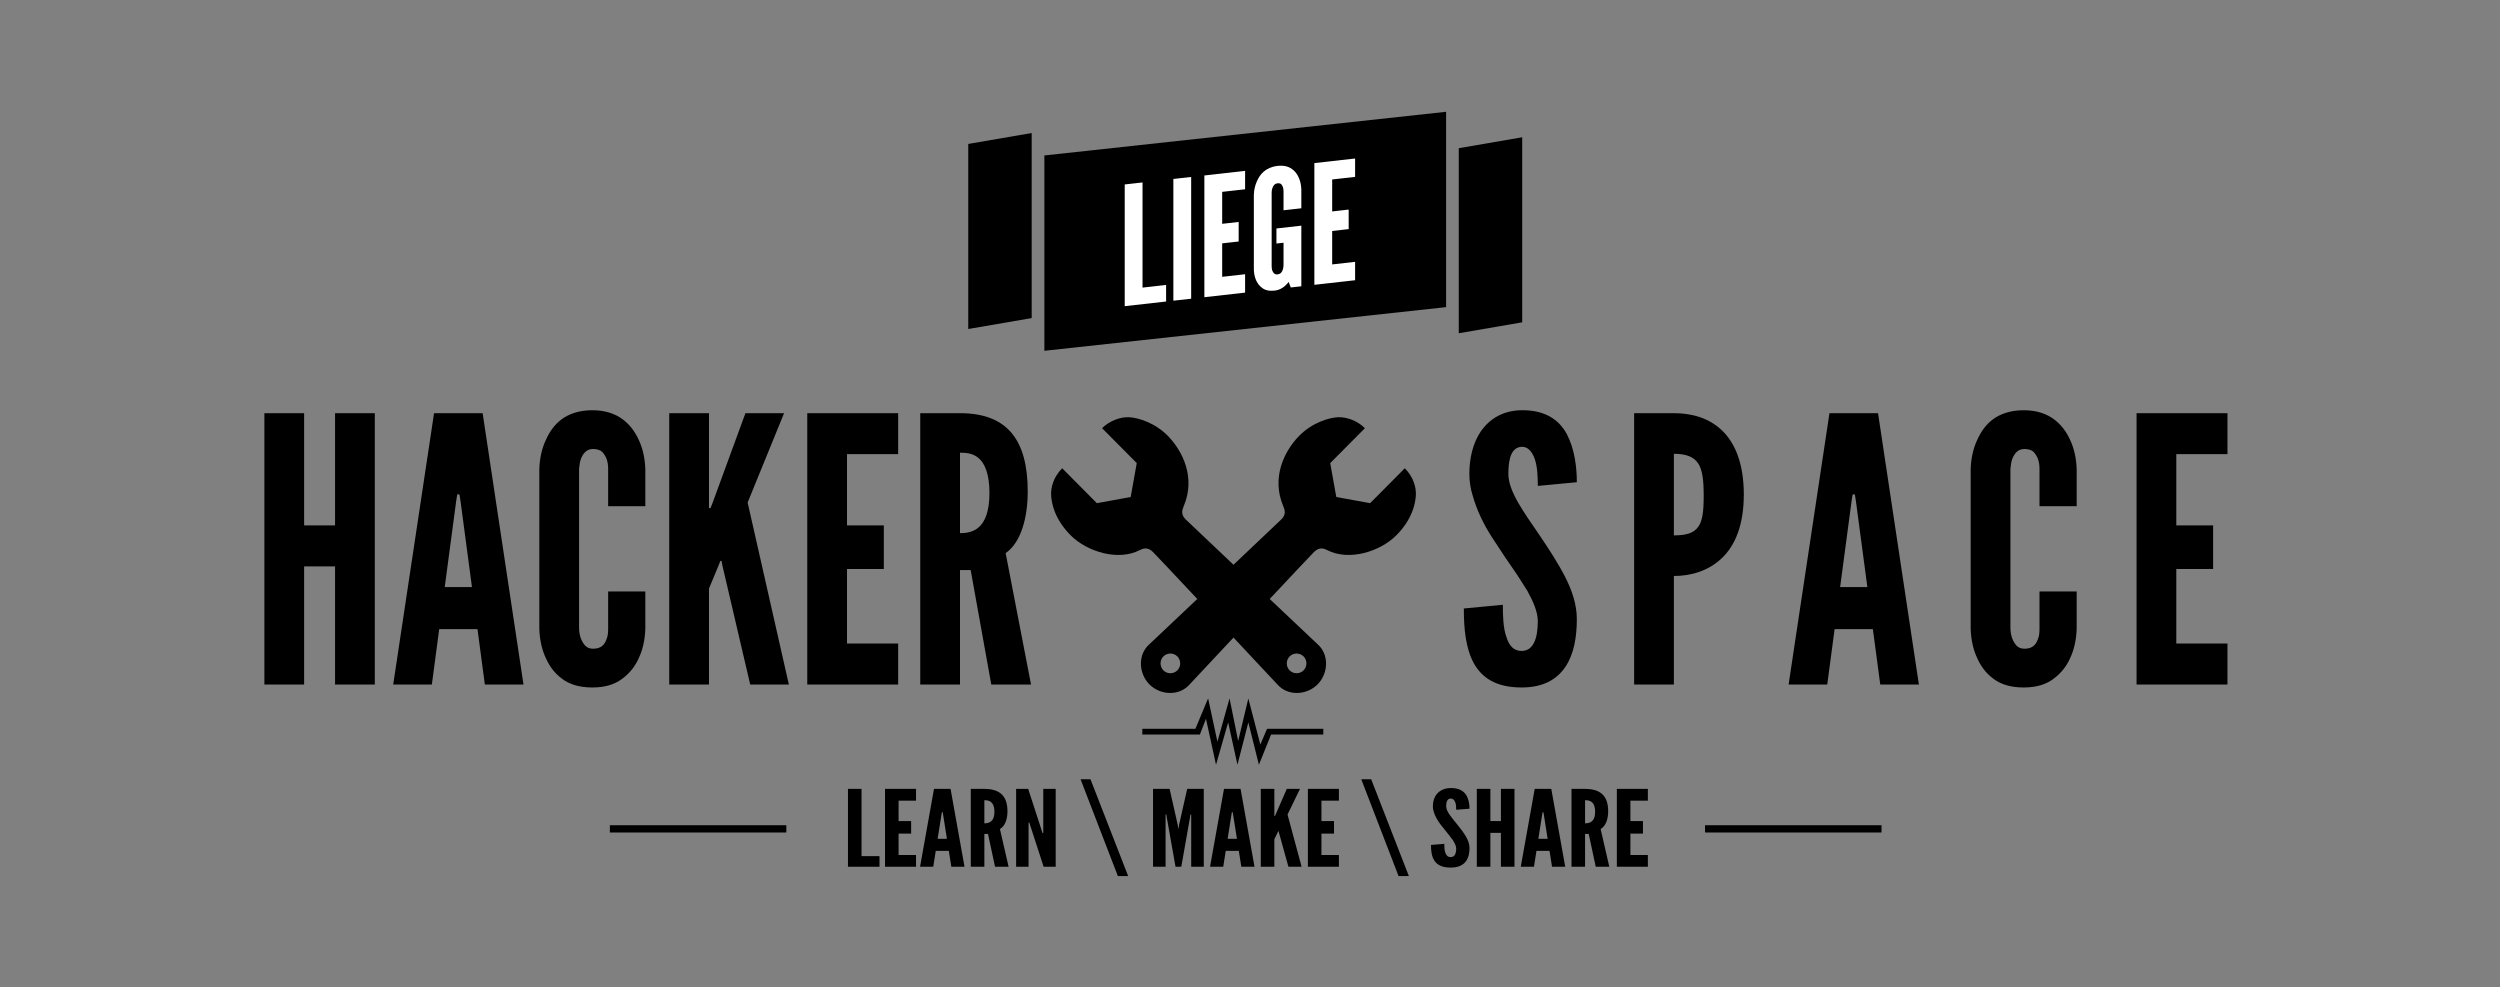 <?xml version="1.0" encoding="UTF-8" standalone="no"?>
<svg width="1033px" height="408px" viewBox="0 0 1033 408" version="1.1" xmlns="http://www.w3.org/2000/svg" xmlns:xlink="http://www.w3.org/1999/xlink">
    <rect x="0" y="0" width="1033" height="408" fill="#808080" stroke="none"/>
    <!-- Generator: Sketch 40.2 (33826) - http://www.bohemiancoding.com/sketch -->
    <title>banner/banner</title>
    <desc>Created with Sketch.</desc>
    <defs></defs>
    <g id="brand" stroke="none" stroke-width="1" fill="none" fill-rule="evenodd">
        <g id="banner/banner">
            <g id="logo" transform="translate(109, 46)">
                <g id="line" transform="translate(0, 22)" fill="#000000">
                    <path d="M29.443,166.033 L16.668,166.033 L16.668,214.848 L0.244,214.848 L0.244,102.727 L16.668,102.727 L16.668,149.101 L29.443,149.101 L29.443,102.727 L45.867,102.727 L45.867,214.848 L29.443,214.848 L29.443,166.033 Z M53.471,214.848 L70.352,102.727 L90.426,102.727 L107.307,214.848 L91.339,214.848 L88.297,191.966 L72.481,191.966 L69.439,214.848 L53.471,214.848 Z M81.301,139.185 L80.845,136.287 L79.933,136.287 L79.476,139.185 L74.762,174.576 L86.016,174.576 L81.301,139.185 Z M157.645,176.406 L157.645,191.813 C157.492,196.39 156.58,200.509 154.907,204.017 C153.538,207.068 151.409,209.966 148.368,212.255 C145.326,214.695 141.22,216.068 135.745,216.068 C130.271,216.068 126.012,214.695 122.971,212.255 C119.929,209.966 117.952,207.068 116.584,204.017 C114.911,200.509 113.998,196.39 113.846,191.813 L113.846,125.761 C113.998,121.338 114.911,117.219 116.584,113.71 C117.952,110.659 119.929,107.608 122.971,105.32 C126.012,103.032 130.271,101.507 135.745,101.507 C141.22,101.507 145.326,103.032 148.368,105.32 C151.409,107.608 153.538,110.659 154.907,113.71 C156.58,117.219 157.492,121.338 157.645,125.761 L157.645,141.168 L142.285,141.168 L142.285,125.761 C142.285,122.71 141.524,120.575 139.851,118.744 C139.091,117.982 137.722,117.524 136.049,117.524 C133.16,117.524 131.791,119.66 131.031,121.643 C130.575,122.863 130.423,124.236 130.271,125.761 L130.271,191.813 C130.423,195.017 131.335,197.153 132.856,198.831 C133.616,199.593 134.681,200.051 136.049,200.051 C139.547,200.051 140.916,198.22 141.676,195.932 C142.133,194.864 142.285,193.491 142.285,191.813 L142.285,176.406 L157.645,176.406 Z M183.954,102.727 L183.954,141.931 L184.562,141.931 L185.323,140.101 L199.01,102.727 L214.978,102.727 L199.922,139.643 L216.955,214.848 L200.987,214.848 L189.581,166.033 L189.125,163.745 L188.668,163.745 L187.756,166.033 L183.954,175.186 L183.954,214.848 L167.53,214.848 L167.53,102.727 L183.954,102.727 Z M224.559,102.727 L262.122,102.727 L262.122,119.66 L240.983,119.66 L240.983,149.101 L256.191,149.101 L256.191,167.101 L240.983,167.101 L240.983,197.915 L262.122,197.915 L262.122,214.848 L224.559,214.848 L224.559,102.727 Z M300.598,214.848 L292.082,167.559 L287.671,167.559 L287.671,214.848 L271.247,214.848 L271.247,102.727 L287.671,102.727 C307.289,102.727 315.654,113.863 315.654,135.067 C315.654,146.202 312.764,156.27 306.529,160.542 L317.022,214.848 L300.598,214.848 Z M287.671,152.304 C289.952,152.304 292.994,151.999 295.427,149.863 C297.861,147.728 299.838,143.609 299.838,135.677 C299.838,127.744 297.861,123.473 295.427,121.338 C292.994,119.202 289.952,119.049 287.671,119.049 L287.671,152.304 Z" id="HACKER"></path>
                    <path d="M526.423,132.778 C526.423,129.117 526.271,124.999 525.207,121.795 C524.142,118.744 522.469,116.609 519.884,116.609 C515.626,116.761 514.257,121.185 514.257,127.744 C514.257,131.558 515.93,135.524 518.363,139.796 C520.796,144.067 523.99,148.491 527.184,153.219 C530.986,158.864 534.788,164.66 537.677,170.305 C540.567,175.949 542.544,181.745 542.544,187.847 C542.544,195.322 541.327,202.339 537.829,207.526 C534.331,212.712 528.704,216.068 519.732,216.068 C509.238,216.068 503.307,212.102 499.962,206 C496.616,199.898 495.856,191.813 495.856,183.423 L511.976,181.898 C511.976,186.627 512.128,191.356 513.345,194.864 C514.409,198.525 516.234,200.966 519.732,200.966 C524.598,200.966 526.423,195.78 526.423,188.61 C526.423,184.949 524.598,180.678 522.165,176.254 C520.796,174.118 519.428,171.83 517.907,169.542 C514.713,164.965 511.215,159.779 507.566,154.135 C503.916,148.491 501.178,142.694 499.505,136.745 C498.593,133.846 498.137,130.795 498.137,127.744 C498.137,121.643 499.505,115.083 503.003,110.049 C506.501,105.168 511.824,101.659 519.58,101.507 C529.465,101.354 535.244,105.473 538.437,111.422 C541.631,117.524 542.544,124.999 542.544,131.253 L526.423,132.778 Z M566.222,102.727 L582.647,102.727 C589.794,102.727 596.942,104.558 602.417,109.744 C607.892,114.931 611.542,123.473 611.542,136.287 C611.542,149.101 607.892,157.491 602.417,162.677 C596.942,167.864 589.794,169.999 582.647,169.999 L582.647,214.848 L566.222,214.848 L566.222,102.727 Z M582.647,153.219 C587.665,153.219 590.859,152.304 592.684,149.711 C594.509,147.27 594.965,143.152 594.965,136.897 C594.965,130.643 594.509,126.219 592.684,123.473 C590.859,120.727 587.665,119.507 582.647,119.507 L582.647,153.219 Z M630.05,214.848 L646.93,102.727 L667.005,102.727 L683.885,214.848 L667.917,214.848 L664.875,191.966 L649.059,191.966 L646.018,214.848 L630.05,214.848 Z M657.88,139.185 L657.424,136.287 L656.511,136.287 L656.055,139.185 L651.341,174.576 L662.594,174.576 L657.88,139.185 Z M749.081,176.406 L749.081,191.813 C748.929,196.39 748.017,200.509 746.344,204.017 C744.975,207.068 742.846,209.966 739.804,212.255 C736.763,214.695 732.657,216.068 727.182,216.068 C721.707,216.068 717.449,214.695 714.407,212.255 C711.366,209.966 709.389,207.068 708.02,204.017 C706.347,200.509 705.435,196.39 705.283,191.813 L705.283,125.761 C705.435,121.338 706.347,117.219 708.02,113.71 C709.389,110.659 711.366,107.608 714.407,105.32 C717.449,103.032 721.707,101.507 727.182,101.507 C732.657,101.507 736.763,103.032 739.804,105.32 C742.846,107.608 744.975,110.659 746.344,113.71 C748.017,117.219 748.929,121.338 749.081,125.761 L749.081,141.168 L733.721,141.168 L733.721,125.761 C733.721,122.71 732.961,120.575 731.288,118.744 C730.528,117.982 729.159,117.524 727.486,117.524 C724.597,117.524 723.228,119.66 722.468,121.643 C722.011,122.863 721.859,124.236 721.707,125.761 L721.707,191.813 C721.859,195.017 722.772,197.153 724.293,198.831 C725.053,199.593 726.117,200.051 727.486,200.051 C730.984,200.051 732.353,198.22 733.113,195.932 C733.569,194.864 733.721,193.491 733.721,191.813 L733.721,176.406 L749.081,176.406 Z M773.825,102.727 L811.388,102.727 L811.388,119.66 L790.249,119.66 L790.249,149.101 L805.457,149.101 L805.457,167.101 L790.249,167.101 L790.249,197.915 L811.388,197.915 L811.388,214.848 L773.825,214.848 L773.825,102.727 Z" id="SPACE"></path>
                    <g id="wrench" transform="translate(325.308, 104.384)">
                        <g id="Layer_1">
                            <path d="M75.37,60.971 C85.634,51.263 94.389,42.973 95.204,42.165 C97.232,40.13 96.548,38.222 95.939,36.772 C90.842,24.766 96.598,13.954 102.076,8.155 C107.732,2.126 115.035,0.192 118.459,0.014 C121.857,-0.164 126.447,1.312 129.668,4.542 L115.34,18.966 L117.85,32.982 L131.824,35.526 L146.152,21.103 C149.779,24.74 150.92,29.09 150.717,32.372 C150.514,35.679 149.297,42.14 142.627,48.83 C135.958,55.52 123.1,59.59 114.072,54.91 C112.778,54.248 110.851,53.536 108.695,55.648 C107.757,56.569 99.753,65.072 90.328,75.112 C101.037,85.232 110.06,93.754 110.06,93.754 C114.98,98.002 114.625,105.862 110.086,110.441 C105.47,114.995 97.685,115.275 93.45,110.365 C93.45,110.365 85.236,101.589 75.37,91.061 C65.503,101.589 57.29,110.365 57.29,110.365 C53.055,115.275 45.269,114.995 40.654,110.441 C36.114,105.862 35.759,98.002 40.679,93.754 C40.679,93.754 49.702,85.232 60.412,75.112 C50.987,65.072 42.983,56.569 42.044,55.648 C39.889,53.536 37.961,54.248 36.668,54.91 C27.64,59.59 14.782,55.52 8.112,48.83 C1.443,42.14 0.225,35.679 0.022,32.372 C-0.18,29.09 0.961,24.74 4.587,21.103 L18.916,35.526 L32.889,32.982 L35.4,18.966 L21.071,4.542 C24.292,1.312 28.882,-0.164 32.281,0.014 C35.704,0.192 43.008,2.126 48.663,8.155 C54.141,13.954 59.898,24.766 54.801,36.772 C54.192,38.222 53.507,40.13 55.536,42.165 C56.351,42.973 65.106,51.263 75.37,60.971 Z M52.167,104.616 C50.57,106.193 47.983,106.193 46.411,104.616 C44.838,103.013 44.838,100.419 46.411,98.842 C48.008,97.264 50.595,97.264 52.167,98.842 C53.74,100.444 53.74,103.039 52.167,104.616 Z M98.572,104.616 C100.17,106.193 102.757,106.193 104.329,104.616 C105.901,103.013 105.901,100.419 104.329,98.842 C102.731,97.264 100.145,97.264 98.572,98.842 C97,100.444 97,103.039 98.572,104.616 Z" id="Combined-Shape"></path>
                        </g>
                    </g>
                    <g id="baseline" transform="translate(142.379, 109.989)">
                        <polygon id="Line" points="2.111 166 72.032 166 73.532 166 73.532 163 72.032 163 2.111 163 0.611 163 0.611 166"></polygon>
                        <polygon id="Line" points="454.644 166 524.565 166 526.065 166 526.065 163 524.565 163 454.644 163 453.144 163 453.144 166"></polygon>
                    </g>
                </g>
                <g id="liege" transform="translate(291, 0)">
                    <polygon id="Rectangle-1" fill="#000000" points="197.524 0.191 197.524 80.905 31.534 98.945 31.534 18.231"></polygon>
                    <polygon id="Rectangle-1" fill="#000000" points="228.975 87.185 202.766 91.699 202.766 15.233 228.975 10.719"></polygon>
                    <polygon id="Rectangle-1" fill="#000000" points="26.292 85.43 0.083 89.944 0.083 13.478 26.292 8.964"></polygon>
                    <path d="M72.091,29.384 L72.091,72.838 L81.836,71.741 L81.836,78.584 L64.732,80.51 L64.732,30.213 L72.091,29.384 Z M92.193,27.12 L92.193,77.418 L84.834,78.246 L84.834,27.949 L92.193,27.12 Z M114.476,24.611 L114.476,32.207 L105.004,33.273 L105.004,46.481 L111.819,45.713 L111.819,53.788 L105.004,54.556 L105.004,68.379 L114.476,67.312 L114.476,74.908 L97.645,76.804 L97.645,26.506 L114.476,24.611 Z M130.354,33.156 C130.354,31.787 130.081,30.86 129.4,30.115 C129.059,29.812 128.514,29.668 127.901,29.737 C126.606,29.883 125.993,30.91 125.72,31.83 C125.516,32.4 125.447,33.024 125.447,33.708 L125.447,63.955 C125.447,65.392 125.788,66.312 126.47,66.988 C126.81,67.292 127.287,67.443 127.901,67.374 C129.195,67.228 129.809,66.338 130.081,65.281 C130.286,64.779 130.354,64.155 130.354,63.403 L130.354,54.301 L127.424,54.631 L127.424,48.404 L137.713,47.245 L137.713,72.291 L133.352,72.782 L132.466,70.487 C131.103,72.351 129.127,73.805 126.742,74.074 C124.357,74.343 122.722,73.911 121.495,72.954 C120.268,72.066 119.451,70.858 118.906,69.551 C118.292,68.046 118.02,66.229 118.088,64.168 L118.088,34.537 C118.156,32.545 118.565,30.651 119.314,28.993 C119.928,27.555 120.814,26.087 122.177,24.907 C123.539,23.727 125.447,22.828 127.901,22.551 C130.354,22.275 132.194,22.752 133.556,23.625 C134.919,24.498 135.873,25.759 136.487,27.059 C137.236,28.548 137.645,30.35 137.713,32.327 L137.713,40.06 L130.354,40.889 L130.354,33.156 Z M159.928,19.492 L159.928,27.088 L150.456,28.155 L150.456,41.362 L157.27,40.594 L157.27,48.669 L150.456,49.437 L150.456,63.26 L159.928,62.193 L159.928,69.789 L143.097,71.685 L143.097,21.387 L159.928,19.492 Z" id="LIEGE" fill="#FFFFFF"></path>
                </g>
            </g>
            <path d="M350.379,325.971 L355.984,325.971 L355.984,353.761 L363.405,353.761 L363.405,358.138 L350.379,358.138 L350.379,325.971 Z M365.688,325.971 L378.506,325.971 L378.506,330.829 L371.293,330.829 L371.293,339.275 L376.482,339.275 L376.482,344.439 L371.293,344.439 L371.293,353.28 L378.506,353.28 L378.506,358.138 L365.688,358.138 L365.688,325.971 Z M380.167,358.138 L385.927,325.971 L392.777,325.971 L398.537,358.138 L393.088,358.138 L392.051,351.573 L386.653,351.573 L385.616,358.138 L380.167,358.138 Z M389.663,336.431 L389.508,335.599 L389.196,335.599 L389.041,336.431 L387.432,346.584 L391.272,346.584 L389.663,336.431 Z M411.148,358.138 L408.242,344.571 L406.737,344.571 L406.737,358.138 L401.132,358.138 L401.132,325.971 L406.737,325.971 C413.431,325.971 416.285,329.166 416.285,335.249 C416.285,338.444 415.299,341.332 413.172,342.558 L416.752,358.138 L411.148,358.138 Z M406.737,340.194 C407.515,340.194 408.553,340.107 409.383,339.494 C410.214,338.882 410.888,337.7 410.888,335.424 C410.888,333.148 410.214,331.923 409.383,331.31 C408.553,330.698 407.515,330.654 406.737,330.654 L406.737,340.194 Z M425.782,341.376 L425.315,339.888 L425.004,339.888 L425.004,358.138 L419.866,358.138 L419.866,325.971 L424.848,325.971 L430.297,342.733 L430.764,344.221 L431.075,344.221 L431.075,325.971 L436.213,325.971 L436.213,358.138 L431.231,358.138 L425.782,341.376 Z M466.156,361.989 L461.901,361.989 L446.488,321.989 L450.588,321.989 L466.156,361.989 Z M485.721,358.138 L482.14,337.919 L481.932,336.562 L481.621,336.562 L481.621,358.138 L476.431,358.138 L476.431,325.971 L483.282,325.971 L486.603,340.676 L486.862,342.383 L486.966,342.383 L487.226,340.676 L490.547,325.971 L497.397,325.971 L497.397,358.138 L492.207,358.138 L492.207,336.562 L491.896,336.562 L491.688,337.919 L488.108,358.138 L485.721,358.138 Z M499.992,358.138 L505.752,325.971 L512.602,325.971 L518.362,358.138 L512.913,358.138 L511.876,351.573 L506.478,351.573 L505.441,358.138 L499.992,358.138 Z M509.488,336.431 L509.333,335.599 L509.021,335.599 L508.866,336.431 L507.257,346.584 L511.097,346.584 L509.488,336.431 Z M526.562,325.971 L526.562,337.218 L526.769,337.218 L527.029,336.693 L531.699,325.971 L537.148,325.971 L532.011,336.562 L537.823,358.138 L532.374,358.138 L528.482,344.133 L528.326,343.477 L528.171,343.477 L527.859,344.133 L526.562,346.759 L526.562,358.138 L520.957,358.138 L520.957,325.971 L526.562,325.971 Z M540.418,325.971 L553.236,325.971 L553.236,330.829 L546.022,330.829 L546.022,339.275 L551.212,339.275 L551.212,344.439 L546.022,344.439 L546.022,353.28 L553.236,353.28 L553.236,358.138 L540.418,358.138 L540.418,325.971 Z M582.141,361.989 L577.886,361.989 L562.473,321.989 L566.573,321.989 L582.141,361.989 Z M601.705,334.593 C601.705,333.542 601.654,332.361 601.29,331.442 C600.927,330.566 600.356,329.954 599.474,329.954 C598.021,329.997 597.554,331.267 597.554,333.148 C597.554,334.243 598.125,335.38 598.955,336.606 C599.785,337.831 600.875,339.1 601.965,340.457 C603.262,342.076 604.56,343.739 605.546,345.359 C606.532,346.978 607.206,348.641 607.206,350.391 C607.206,352.536 606.791,354.549 605.598,356.037 C604.404,357.525 602.484,358.488 599.422,358.488 C595.841,358.488 593.817,357.35 592.676,355.599 C591.534,353.849 591.275,351.529 591.275,349.122 L596.775,348.685 C596.775,350.041 596.827,351.398 597.242,352.404 C597.606,353.455 598.228,354.155 599.422,354.155 C601.083,354.155 601.705,352.667 601.705,350.61 C601.705,349.56 601.083,348.334 600.252,347.065 C599.785,346.453 599.318,345.796 598.799,345.14 C597.71,343.827 596.516,342.339 595.27,340.72 C594.025,339.1 593.091,337.437 592.52,335.731 C592.209,334.899 592.053,334.024 592.053,333.148 C592.053,331.398 592.52,329.516 593.714,328.072 C594.907,326.671 596.724,325.665 599.37,325.621 C602.743,325.577 604.715,326.759 605.805,328.466 C606.895,330.216 607.206,332.361 607.206,334.155 L601.705,334.593 Z M620.18,344.133 L615.821,344.133 L615.821,358.138 L610.216,358.138 L610.216,325.971 L615.821,325.971 L615.821,339.275 L620.18,339.275 L620.18,325.971 L625.785,325.971 L625.785,358.138 L620.18,358.138 L620.18,344.133 Z M628.379,358.138 L634.14,325.971 L640.99,325.971 L646.75,358.138 L641.301,358.138 L640.263,351.573 L634.866,351.573 L633.828,358.138 L628.379,358.138 Z M637.876,336.431 L637.72,335.599 L637.409,335.599 L637.253,336.431 L635.645,346.584 L639.485,346.584 L637.876,336.431 Z M659.361,358.138 L656.454,344.571 L654.949,344.571 L654.949,358.138 L649.345,358.138 L649.345,325.971 L654.949,325.971 C661.644,325.971 664.498,329.166 664.498,335.249 C664.498,338.444 663.512,341.332 661.384,342.558 L664.965,358.138 L659.361,358.138 Z M654.949,340.194 C655.728,340.194 656.766,340.107 657.596,339.494 C658.426,338.882 659.101,337.7 659.101,335.424 C659.101,333.148 658.426,331.923 657.596,331.31 C656.766,330.698 655.728,330.654 654.949,330.654 L654.949,340.194 Z M668.079,325.971 L680.897,325.971 L680.897,330.829 L673.683,330.829 L673.683,339.275 L678.873,339.275 L678.873,344.439 L673.683,344.439 L673.683,353.28 L680.897,353.28 L680.897,358.138 L668.079,358.138 L668.079,325.971 Z" id="LEARN-\-MAKE-\-SHARE" fill="#000000"></path>
            <polygon id="Path-128" fill="#000000" points="495.798 303.509 498.308 297.006 502.457 316 507.471 298.484 511.314 316 515.812 298.484 520.182 316 525.207 303.509 546.785 303.509 546.785 301.145 523.54 301.145 520.773 307.648 515.812 288.612 511.61 306.17 508.047 288.568 503.037 306.465 499.195 288.568 493.933 301.145 472 301.145 472 303.509"></polygon>
        </g>
    </g>
</svg>